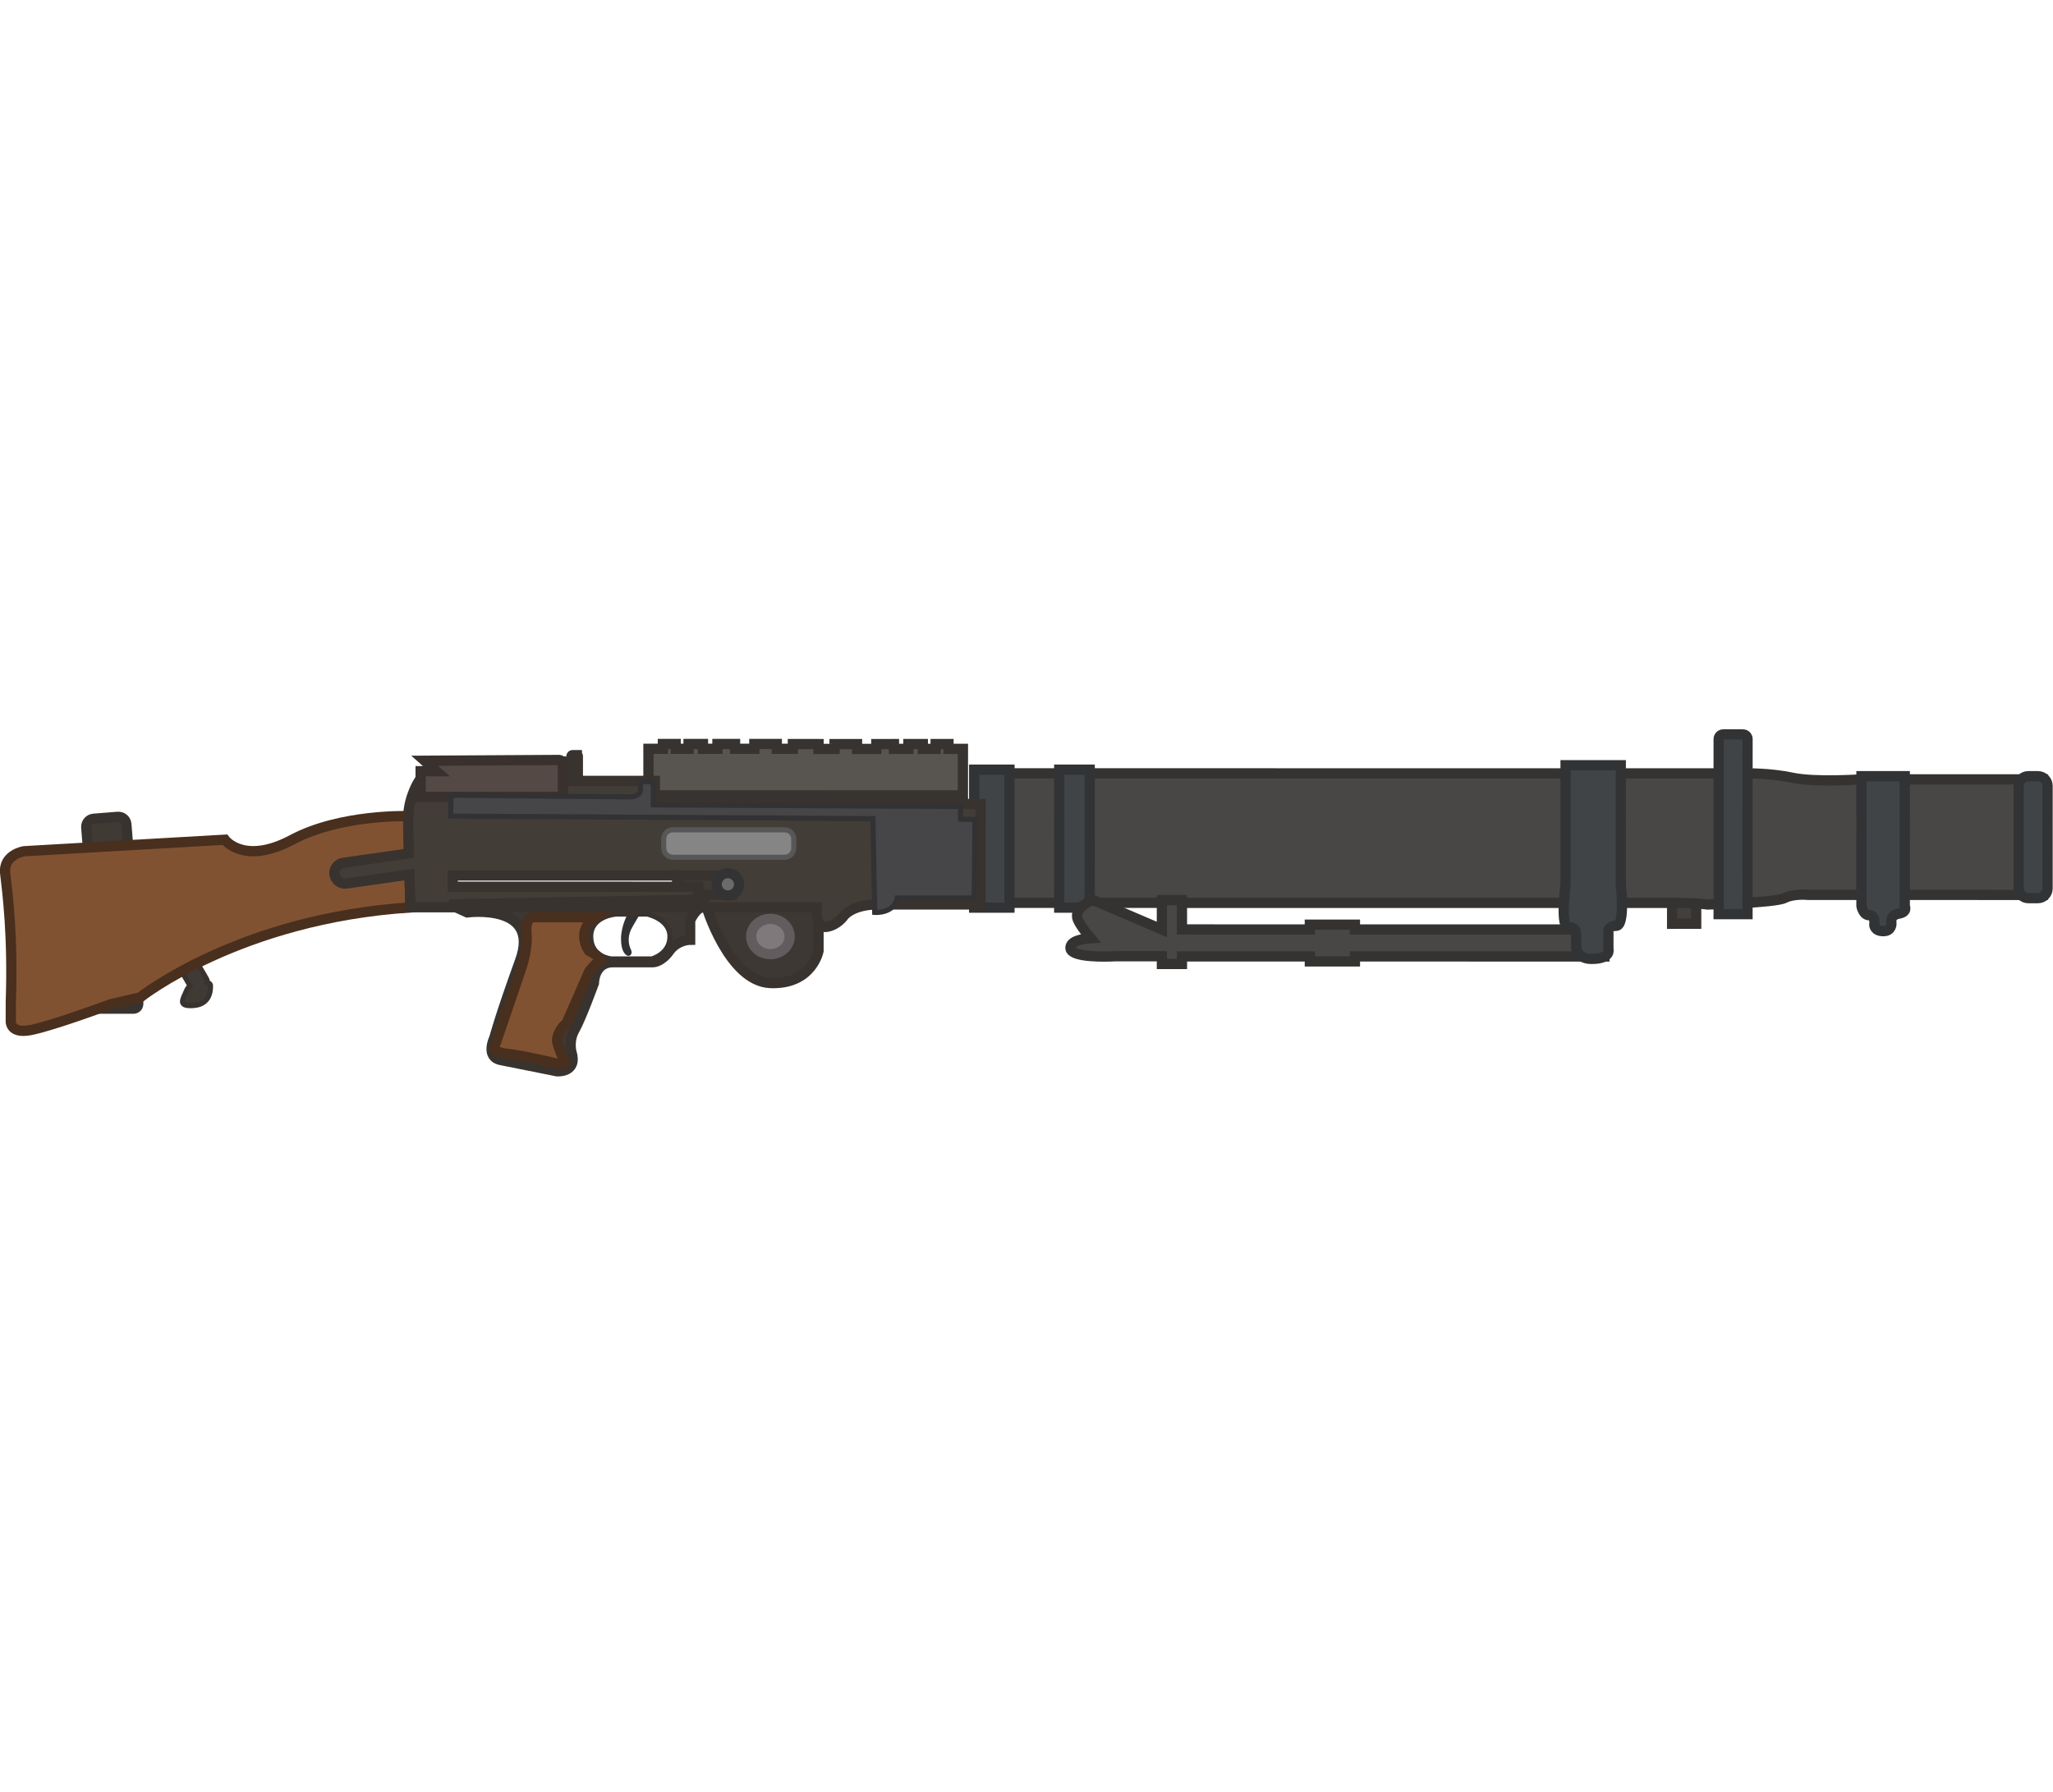<?xml version="1.0" encoding="UTF-8" standalone="no"?>
<svg
   width="126.041"
   height="110"
   viewBox="0 0 126.041 110"
   fill="none"
   version="1.1"
   id="svg65"
   sodipodi:docname="lewis_gun.svg"
   inkscape:version="1.4 (86a8ad7, 2024-10-11)"
   xmlns:inkscape="http://www.inkscape.org/namespaces/inkscape"
   xmlns:sodipodi="http://sodipodi.sourceforge.net/DTD/sodipodi-0.dtd"
   xmlns="http://www.w3.org/2000/svg"
   xmlns:svg="http://www.w3.org/2000/svg">
  <sodipodi:namedview
     id="namedview67"
     pagecolor="#505050"
     bordercolor="#ffffff"
     borderopacity="1"
     inkscape:pageshadow="0"
     inkscape:pageopacity="0"
     inkscape:pagecheckerboard="1"
     showgrid="false"
     inkscape:zoom="3.9590909"
     inkscape:cx="100.78071"
     inkscape:cy="62.261768"
     inkscape:window-width="1920"
     inkscape:window-height="1009"
     inkscape:window-x="-8"
     inkscape:window-y="-8"
     inkscape:window-maximized="1"
     inkscape:current-layer="svg65"
     inkscape:showpageshadow="2"
     inkscape:deskcolor="#d1d1d1" />
  <g
     clip-path="url(#clip0_616_1148)"
     id="g58"
     transform="matrix(0.871,0.503,-0.503,0.871,42.094,-20.535)">
    <path
       d="m 38.589,53.733 1.357,-0.783 0.147,0.255 0.848,-0.49 -0.147,-0.254 1.187,-0.686 0.147,0.255 1.018,-0.588 -0.147,-0.255 0.933,-0.539 0.147,0.254 0.763,-0.441 -0.147,-0.254 0.763,-0.441 0.147,0.255 0.678,-0.392 -0.147,-0.255 0.678,-0.392 0.147,0.254 0.763,-0.441 1.42,2.46 -16.624,9.598 -1.42,-2.46 0.763,-0.441 -0.147,-0.255 0.678,-0.392 0.147,0.255 0.678,-0.392 -0.147,-0.254 0.763,-0.441 0.147,0.255 0.763,-0.441 -0.147,-0.255 0.933,-0.539 0.147,0.254 1.018,-0.588 -0.147,-0.254 1.188,-0.686 0.147,0.255 0.848,-0.49 z"
       fill="#585450"
       stroke="#363330"
       stroke-width="0.625"
       stroke-miterlimit="3.994"
       id="path2" />
    <path
       d="m 90.009,32.519 -1.272,0.735 1.812,3.138 1.272,-0.735 z"
       fill="#423f3c"
       stroke="#363331"
       stroke-width="0.625"
       stroke-miterlimit="3.994"
       id="path4" />
    <path
       d="m 13.257,83.504 -0.254,0.441 c -0.08,0.136 -0.034,0.314 0.102,0.393 l 0.998,0.574 c -0.038,0.115 -0.056,0.245 -0.036,0.386 0.011,0.073 0.018,0.148 0.025,0.222 0.043,0.45 0.08,0.833 0.84,0.297 0.884,-0.623 0.261,-1.507 0.261,-1.507 0,0 -0.03,-0.162 -0.297,-0.106 -0.021,-0.064 -0.065,-0.121 -0.127,-0.158 l -1.118,-0.644 c -0.136,-0.08 -0.314,-0.034 -0.393,0.103 z"
       fill="#403a35"
       stroke="#38332f"
       stroke-width="0.312"
       stroke-miterlimit="3.994"
       id="path6" />
    <path
       d="m 9.489,87.943 1.781,-1.028 c 0.144,-0.083 0.318,-0.037 0.401,0.108 l 0.245,0.424 c 0.083,0.144 0.037,0.318 -0.107,0.401 l -1.781,1.028 C 9.883,88.959 9.709,88.913 9.626,88.768 L 9.381,88.344 C 9.303,88.209 9.345,88.026 9.489,87.943 Z"
       fill="#403a35"
       stroke="#38332f"
       stroke-width="0.625"
       stroke-miterlimit="3.994"
       id="path8" />
    <path
       d="m 3.909,79.026 1.213,-0.836 c 0.228,-0.154 0.529,-0.102 0.683,0.126 l 0.615,0.889 C 6.574,79.433 6.522,79.734 6.295,79.888 L 5.081,80.724 C 4.854,80.878 4.552,80.826 4.398,80.599 L 3.783,79.71 C 3.629,79.482 3.689,79.176 3.909,79.026 Z"
       fill="#403a35"
       stroke="#38332f"
       stroke-width="0.625"
       stroke-miterlimit="3.994"
       id="path10" />
    <path
       d="m 27.336,61.467 -0.509,0.294 0.587,1.017 0.509,-0.294 z"
       fill="#403a35"
       stroke="#38332f"
       stroke-width="0.628"
       stroke-miterlimit="3.994"
       id="path12" />
    <path
       d="m 20.459,69.283 c 0,0 -3.639,1.943 -5.412,4.787 -1.773,2.844 -3.562,2.057 -3.562,2.057 L 1.227,82.863 c 0,0 -1.022,0.816 -0.32,1.757 0.701,0.941 2.306,3.034 4.214,6.614 l 0.548,0.95 c 0,0 0.327,0.84 1.377,-0.083 1.05,-0.923 3.435,-3.804 3.435,-3.804 l 1.338,-1.247 c 0,0 2.815,-7.189 11.536,-13.004 z"
       fill="#815232"
       stroke="#492f1d"
       stroke-width="0.625"
       stroke-miterlimit="3.994"
       id="path14" />
    <path
       d="M 50.762,48.766 89.862,26.192 c 0,0 1.258,-0.76 2.592,-1.191 1.334,-0.431 3.696,-2.021 3.696,-2.021 l 9.584,-5.534 3.526,6.107 -12.4,7.159 c 0,0 -0.795,0.346 -1.157,0.894 -0.362,0.548 -3.875,2.69 -3.875,2.69 0,0 -0.473,0.16 -1.915,0.992 L 54.714,55.611 Z"
       fill="#494746"
       stroke="#343332"
       stroke-width="0.625"
       stroke-miterlimit="3.994"
       id="path16" />
    <path
       d="m 35.199,67.704 c 0,0 -0.004,0.816 0.388,1.495 0.392,0.679 0.695,0.617 0.695,0.617 0,0 0.085,-0.049 -0.098,-0.17 -0.183,-0.121 -0.646,-0.532 -0.65,-1.321 -0.004,-0.789 0.006,-0.852 0.006,-0.852 l -0.386,0.155 z"
       fill="#36383a"
       stroke="#313234"
       stroke-width="0.312"
       stroke-miterlimit="3.994"
       id="path18" />
    <path
       d="m 38.91,64.906 c 0,0 3.53,3.333 5.785,2.145 2.254,-1.188 1.565,-3.165 1.565,-3.165 l -1.454,-2.519 z"
       fill="#3d3833"
       stroke="#38332f"
       stroke-width="0.625"
       stroke-miterlimit="3.994"
       id="path20" />
    <path
       d="m 38.502,64.747 -13.169,7.942 1.178,-0.115 c 0,0 3.608,-2.761 4.268,0.929 0.66,3.69 0.993,4.855 0.993,4.855 0,0 0.079,1.312 1.025,0.992 l 3.311,-1.12 c 0,0 1.152,-0.552 0.176,-1.458 0,0 -0.512,-0.496 -0.516,-1.285 -0.004,-0.79 -0.402,-3.047 -0.402,-3.047 0,0 -0.637,-1.103 0.381,-1.69 l 2.12,-1.224 c 0,0 0.424,-0.245 0.505,-1.083 0.081,-0.839 0.76,-1.23 0.76,-1.23 L 38.545,66.192 c 0,0 -0.106,-0.889 0.302,-1.102 0.408,-0.213 -0.345,-0.344 -0.345,-0.344 z m -0.818,4.656 -2.12,1.224 c 0,0 -1.151,0.552 -1.788,-0.551 -0.637,-1.103 0.671,-1.971 0.671,-1.971 l 1.628,-0.94 c 0,0 1.351,-0.441 1.89,0.492 0.539,0.933 -0.273,1.741 -0.281,1.746 z"
       fill="#3d3833"
       id="path22" />
    <path
       d="m 88.028,26.346 -0.656,-1.137 c -0.078,-0.136 -0.032,-0.31 0.104,-0.388 l 1.035,-0.597 c 0.136,-0.078 0.31,-0.032 0.388,0.104 l 0.656,1.137 4.686,8.117 -1.527,0.881 z"
       fill="#414447"
       stroke="#313335"
       stroke-width="0.625"
       stroke-miterlimit="3.994"
       id="path24" />
    <path
       d="m 55.061,46.026 -1.611,0.93 4.211,7.294 1.611,-0.93 z"
       fill="#414447"
       stroke="#313335"
       stroke-width="0.625"
       stroke-miterlimit="3.994"
       id="path26" />
    <path
       d="m 104.873,17.719 0.509,-0.294 c 0.28,-0.162 0.641,-0.065 0.803,0.215 l 3.134,5.428 c 0.161,0.28 0.065,0.641 -0.215,0.803 l -0.509,0.294 c -0.28,0.162 -0.641,0.065 -0.803,-0.215 l -3.134,-5.428 c -0.162,-0.28 -0.065,-0.641 0.215,-0.803 z"
       fill="#414447"
       stroke="#313335"
       stroke-width="0.625"
       stroke-miterlimit="3.994"
       id="path28" />
    <path
       d="m 96.053,22.811 2.29,-1.322 3.966,6.87 c 0,0 0.351,0.216 -0.092,0.585 -0.443,0.369 -0.088,0.729 -0.088,0.729 0,0 0.27,0.409 -0.201,0.67 -0.471,0.261 -0.657,-0.061 -0.657,-0.061 0,0 -0.209,-0.558 -0.549,-0.362 -0.339,0.196 -0.703,-0.239 -0.703,-0.239 z"
       fill="#414447"
       stroke="#313335"
       stroke-width="0.625"
       stroke-miterlimit="3.994"
       id="path30" />
    <path
       d="m 50.819,48.474 -1.866,1.077 4.211,7.294 1.866,-1.077 z"
       fill="#414447"
       stroke="#313335"
       stroke-width="0.625"
       stroke-miterlimit="3.994"
       id="path32" />
    <path
       fill-rule="evenodd"
       clip-rule="evenodd"
       d="m 27.512,60.913 -0.237,0.137 c -0.025,0.015 -0.036,0.055 -0.021,0.08 l 0.754,1.306 -8.057,4.652 c 0,0 -0.058,1.153 0.509,2.194 0.211,0.387 0.672,1.152 1.165,1.957 l -3.175,2.494 c -0.281,0.219 -0.323,0.616 -0.104,0.897 0.222,0.268 0.616,0.323 0.897,0.104 l 3.057,-2.401 c 0.579,0.933 1.06,1.698 1.06,1.698 L 44.826,61.638 c 0,0 0.57,1.164 1.115,0.736 0.545,-0.428 0.59,-1.132 0.59,-1.132 0,0 0.098,-0.848 1.447,-1.627 l 5.428,-3.134 -3.065,-5.309 -17.218,9.941 -0.705,-1.221 -4.071,2.35 -0.754,-1.306 c -0.015,-0.025 -0.055,-0.036 -0.08,-0.021 z m 9.325,3.889 -11.874,6.856 -0.343,-0.594 11.874,-6.856 z"
       fill="#433d37"
       stroke="#38332f"
       stroke-width="0.625"
       stroke-miterlimit="3.994"
       id="path34" />
    <path
       d="m 43.814,65.524 c 0.562,-0.325 0.777,-1.005 0.479,-1.521 -0.297,-0.515 -0.994,-0.67 -1.556,-0.345 -0.562,0.325 -0.777,1.005 -0.479,1.521 0.297,0.515 0.994,0.67 1.556,0.345 z"
       fill="#7f797b"
       stroke="#615c5e"
       stroke-width="0.625"
       stroke-miterlimit="3.994"
       id="path36" />
    <path
       fill-rule="evenodd"
       clip-rule="evenodd"
       d="m 26.701,61.719 -7.066,4.136 0.939,0.193 -0.832,0.481 0.783,1.357 7.523,-4.343 -0.852,-1.476 c 0,0 -0.007,-0.02 -0.032,-0.036 L 27.035,61.809 C 26.967,61.69 26.82,61.651 26.701,61.719 Z"
       fill="#544944"
       stroke="#39312d"
       stroke-width="0.625"
       stroke-miterlimit="3.994"
       id="path38" />
    <path
       fill-rule="evenodd"
       clip-rule="evenodd"
       d="m 63.754,52.269 -4.548,0.545 c 0,0 -0.835,1.002 -0.2,1.495 0.261,0.203 0.76,0.416 1.256,0.596 -0.434,0.289 -0.996,0.756 -0.78,1.13 0.044,0.076 0.126,0.12 0.223,0.131 0.681,0.082 2.409,-1.063 2.409,-1.063 l 2.458,-1.419 0.235,0.407 1.06,-0.612 -0.23,-0.399 6.76,-3.903 0.152,0.263 2.383,-1.376 -0.152,-0.263 13.189,-7.614 -0.823,-1.425 -13.189,7.614 -0.147,-0.255 -2.383,1.376 0.147,0.255 -6.76,3.903 -0.896,-1.552 -1.06,0.612 z"
       fill="#494746"
       stroke="#343332"
       stroke-width="0.625"
       stroke-miterlimit="3.994"
       id="path40" />
    <path
       d="m 80.079,31.265 2.918,-1.685 3.628,6.285 c 0,0 1.528,2.058 1.027,2.347 -0.5,0.289 -0.182,0.625 -0.182,0.625 l 0.485,0.84 c 0,0 0.468,0.419 -0.592,1.032 -0.729,0.421 -1.119,-0.078 -1.119,-0.078 l -0.487,-0.804 c 0,0 -0.144,-0.347 -0.593,-0.087 -0.403,0.233 -1.261,-1.74 -1.456,-2.19 z"
       fill="#414447"
       stroke="#313335"
       stroke-width="0.625"
       stroke-miterlimit="3.994"
       id="path42" />
    <path
       d="m 36.494,64.209 2.884,-1.665 0.588,1.018 -1.781,1.028 -0.245,-0.424 -1.103,0.637 z"
       fill="#403a35"
       stroke="#38332f"
       stroke-width="0.628"
       stroke-miterlimit="3.994"
       stroke-linecap="round"
       id="path44" />
    <path
       d="m 22.172,66.822 9.531,-5.39 c 0,0 0.392,-0.34 0.245,-0.594 l -0.147,-0.255 c 0,0 -0.182,-0.178 0.098,-0.339 l 0.288,-0.167 c 0,0 0.145,-0.14 0.341,0.199 l 0.539,0.933 16.291,-9.293 0.387,0.669 0.769,-0.432 2.357,4.181 -4.071,2.35 c 0.32,0.946 -0.747,1.449 -0.747,1.449 l -2.956,-4.901 -22.399,12.755 -0.606,-1.109 0.085,-0.049 z"
       fill="#464548"
       stroke="#323234"
       stroke-width="0.312"
       stroke-miterlimit="3.994"
       id="path46" />
    <path
       d="m 34.861,61.929 5.912,-3.413 c 0.263,-0.152 0.606,-0.067 0.762,0.204 l 0.279,0.483 c 0.152,0.263 0.067,0.606 -0.204,0.763 l -5.912,3.413 c -0.263,0.152 -0.606,0.067 -0.762,-0.204 L 34.657,62.691 C 34.5,62.42 34.59,62.086 34.861,61.929 Z"
       fill="#858585"
       stroke="#575757"
       stroke-width="0.312"
       stroke-miterlimit="3.994"
       id="path48" />
    <path
       d="m 39.778,63.725 c 0.328,-0.189 0.44,-0.608 0.251,-0.936 -0.189,-0.328 -0.608,-0.44 -0.936,-0.251 -0.328,0.189 -0.44,0.608 -0.251,0.936 0.189,0.328 0.608,0.44 0.936,0.251 z"
       fill="#6b6b6b"
       stroke="#333333"
       stroke-width="0.625"
       stroke-miterlimit="3.994"
       id="path50" />
    <path
       d="m 25.333,72.689 13.169,-7.942 c 0,0 0.754,0.13 0.345,0.344 -0.408,0.213 -0.302,1.102 -0.302,1.102 l 0.588,1.018 c 0,0 -0.679,0.392 -0.76,1.23 -0.081,0.839 -0.505,1.083 -0.505,1.083 l -2.12,1.224 c -1.018,0.588 -0.381,1.69 -0.381,1.69 0,0 0.399,2.258 0.402,3.047 0.004,0.79 0.516,1.285 0.516,1.285 0.976,0.907 -0.176,1.458 -0.176,1.458 l -3.311,1.12 c -0.946,0.32 -1.025,-0.992 -1.025,-0.992 0,0 -0.333,-1.165 -0.993,-4.855 -0.66,-3.69 -4.268,-0.929 -4.268,-0.929 z"
       stroke="#38332f"
       stroke-width="0.625"
       stroke-miterlimit="3.994"
       id="path52" />
    <path
       d="m 37.685,69.402 -2.12,1.224 c 0,0 -1.151,0.552 -1.788,-0.551 -0.637,-1.103 0.671,-1.971 0.671,-1.971 l 1.628,-0.94 c 0,0 1.351,-0.441 1.89,0.492 0.539,0.933 -0.273,1.741 -0.281,1.746 z"
       stroke="#38332f"
       stroke-width="0.312"
       stroke-miterlimit="3.994"
       id="path54" />
    <path
       d="m 32.763,69.302 -2.57,1.484 c 0,0 -0.532,0.194 0.091,1.078 0.623,0.884 0.836,2.231 0.836,2.231 l 0.882,4.466 c 0,0 -0.045,0.705 0.852,0.3 0.897,-0.405 2.923,-1.009 2.923,-1.009 0,0 0.825,-0.137 0.277,-0.499 -0.548,-0.362 -0.878,-0.737 -0.878,-0.737 0,0 -0.294,-0.509 -0.03,-1.227 l -0.38,-3.4 c 0,0 0.046,-0.547 0.215,-0.803 0.241,-0.365 -0.852,-0.3 -0.852,-0.3 0,0 -1.351,-0.577 -0.689,-1.977 z"
       fill="#815232"
       stroke="#492f1d"
       stroke-width="0.625"
       stroke-miterlimit="3.994"
       id="path56" />
  </g>
  <defs
     id="defs63">
    <clipPath
       id="clip0_616_1148">
      <rect
         width="110"
         height="110"
         fill="#ffffff"
         id="rect60"
         x="0"
         y="0" />
    </clipPath>
  </defs>
</svg>
